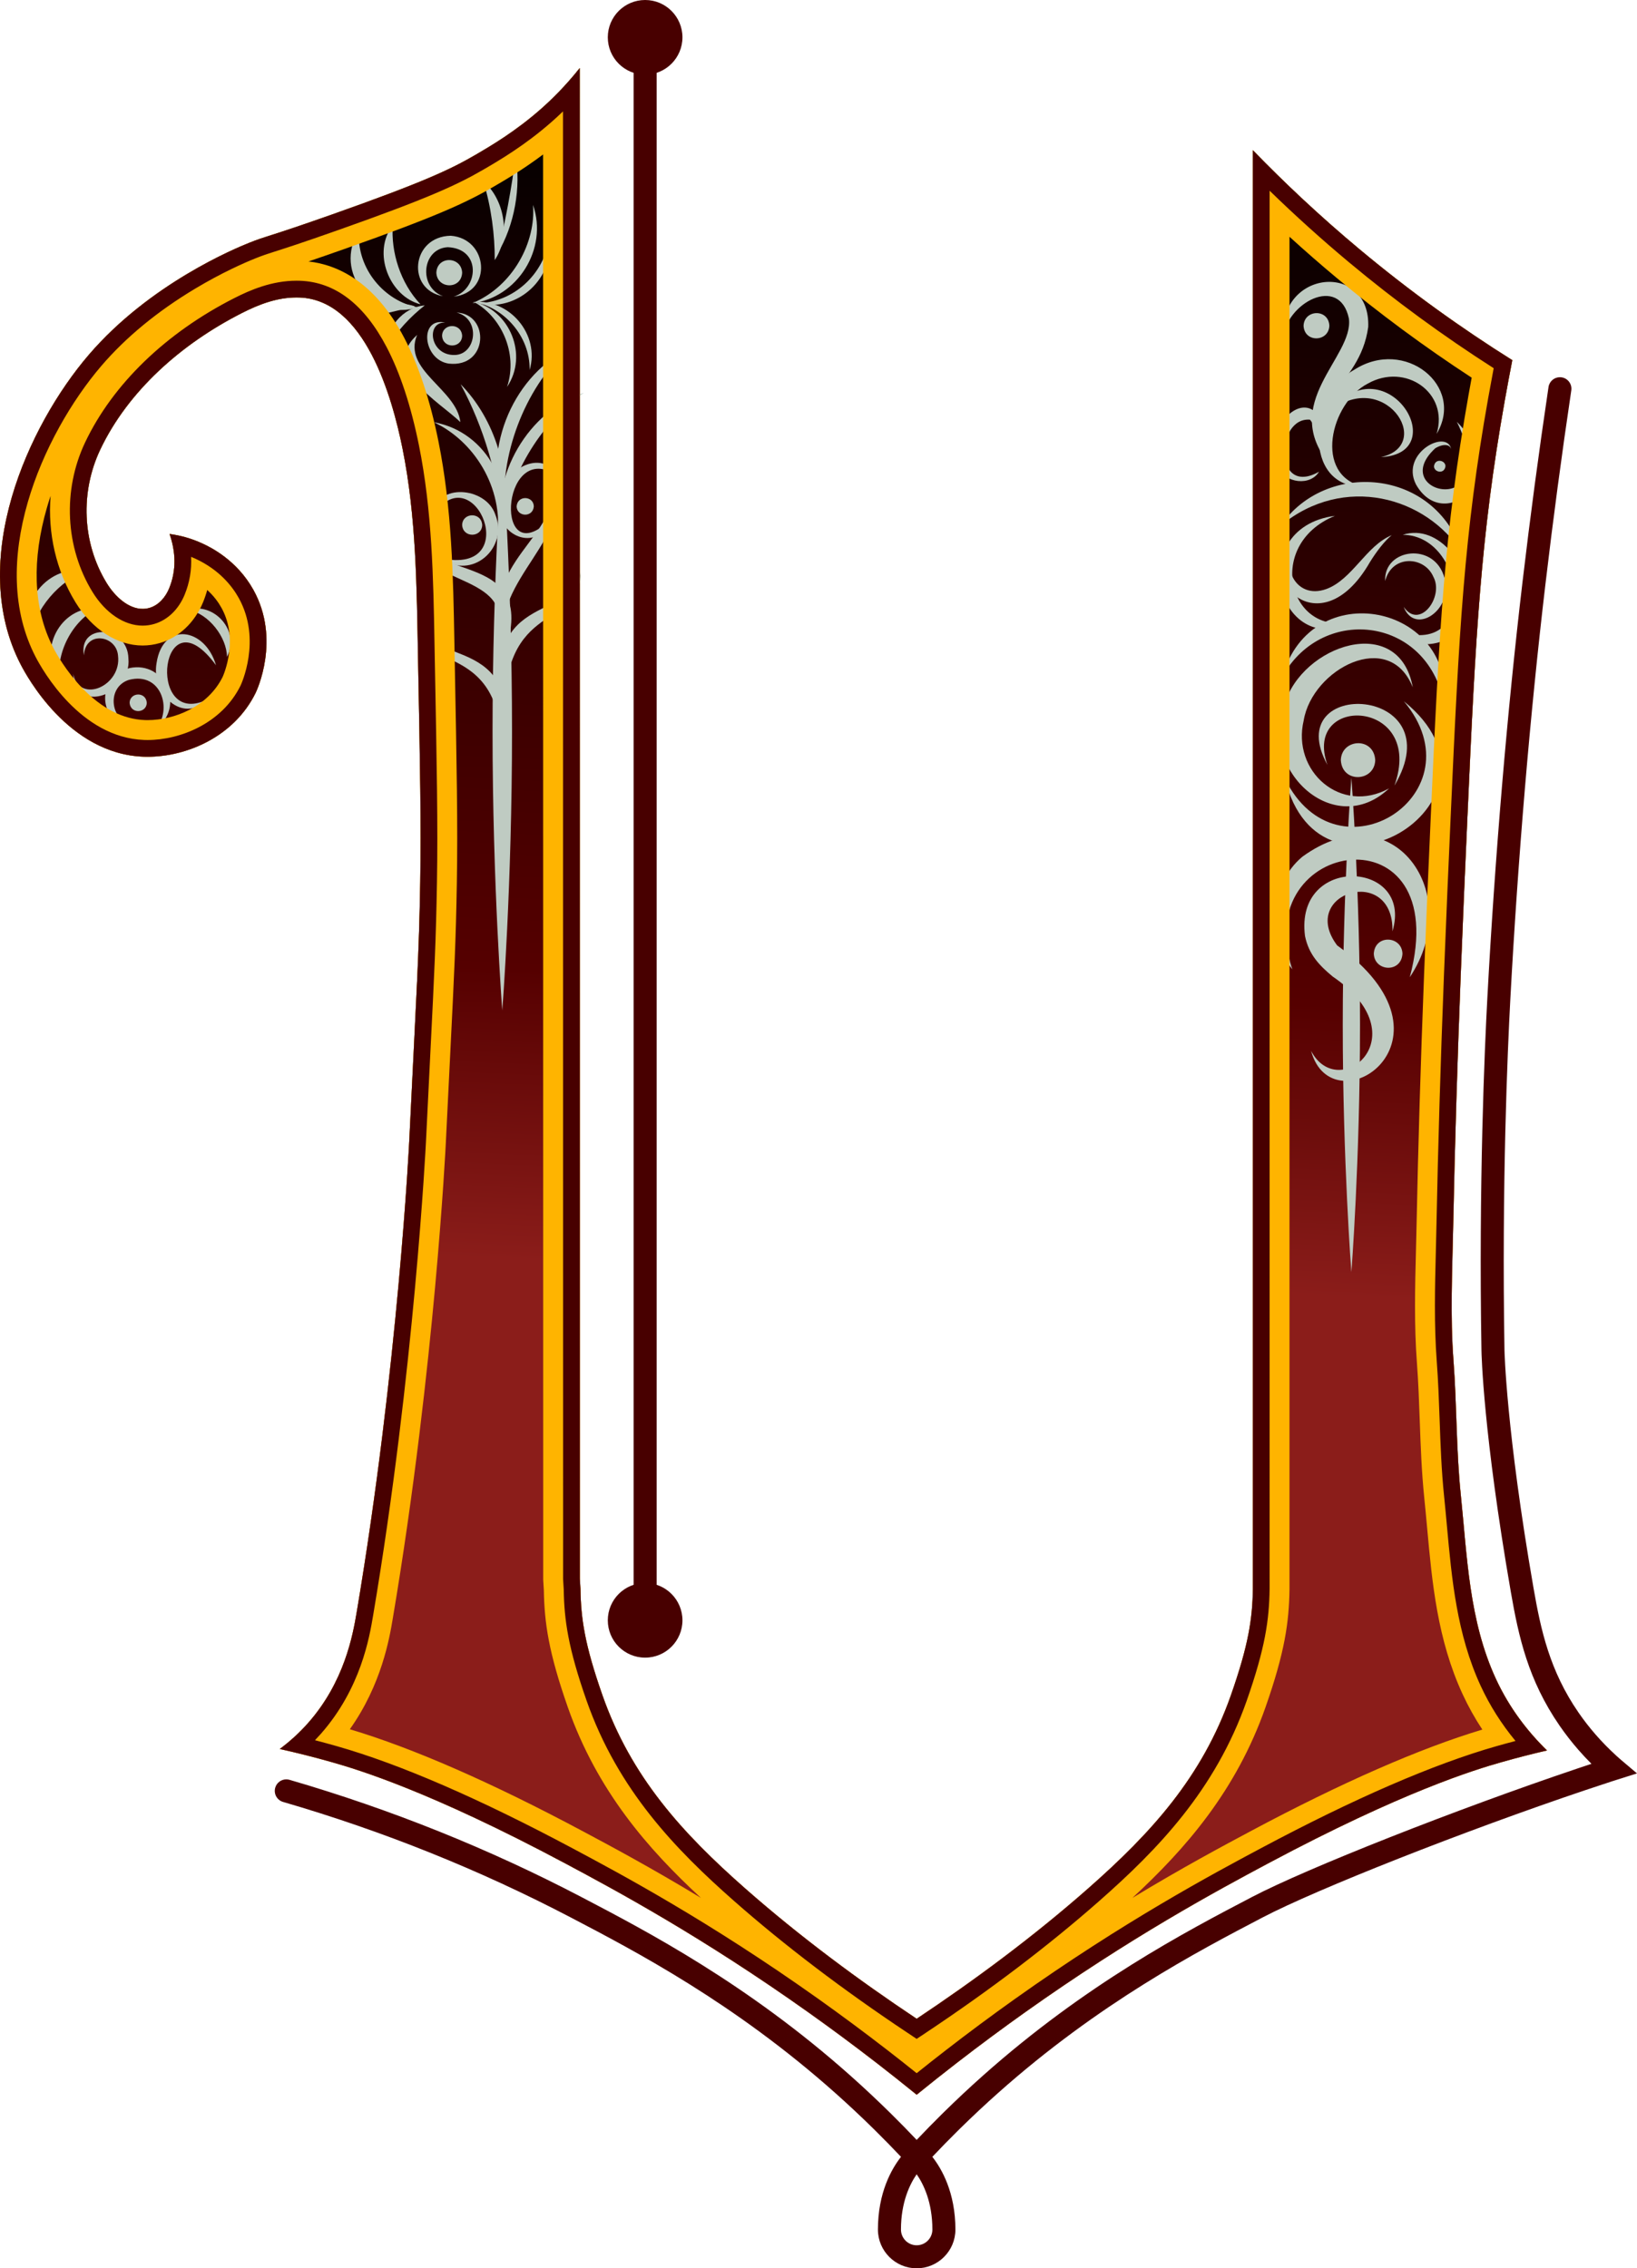 <?xml version="1.0" encoding="iso-8859-1"?>
<!-- Generator: Adobe Illustrator 24.0.1, SVG Export Plug-In . SVG Version: 6.00 Build 0)  -->
<svg version="1.1" xmlns="http://www.w3.org/2000/svg" xmlns:xlink="http://www.w3.org/1999/xlink" x="0px" y="0px"
	 viewBox="0 0 1563.774 2166.436" style="enable-background:new 0 0 1563.774 2166.436;" xml:space="preserve">
<g id="Layer_5">
	<linearGradient id="SVGID_1_" gradientUnits="userSpaceOnUse" x1="734.12" y1="1214.244" x2="784.12" y2="103.133">
		<stop  offset="0" style="stop-color:#8B1D1A"/>
		<stop  offset="0.25" style="stop-color:#550000"/>
		<stop  offset="0.5" style="stop-color:#3A0000"/>
		<stop  offset="0.75" style="stop-color:#1E0000"/>
		<stop  offset="1" style="stop-color:#000000"/>
	</linearGradient>
	<path style="fill:url(#SVGID_1_);" d="M875.66,2000.641c12.88-10.46,25.5-20.46,37.82-29.98c22.86-17.7,44.69-33.8,65.25-48.42
		c101.72-72.32,184.17-116.67,232.77-142.6c128.62-68.61,197.47-89.4,222.29-96.47c15.33-4.37,30.04-8.11,44.01-11.33
		c-18.39-17.97-35.92-40.46-48.81-68.35c-25.744-55.72-27.414-116.497-33.571-176.03c-4.414-42.68-3.718-85.165-6.948-127.965
		c-3.237-42.888-1.148-85.646-0.283-128.58c1.604-79.619,4.065-159.217,7.154-238.792c1.95-50.238,4.138-100.467,6.389-150.693
		c7.93-177.27,12.76-269.43,35.65-398.45c2.44-13.74,4.88-26.77,7.27-39c-47.58-29.83-96.63-64.76-145.68-105.7
		c-37.95-31.67-71.89-63.61-102.15-94.81v1364.33v9.7c-0.42,28.43-4.05,53.31-20.97,101.54c-27.43,78.18-76.21,131.62-136.31,184.54
		c-52.5,46.23-109.03,88.01-163.88,124.53c-54.85-36.52-111.38-78.3-163.88-124.53c-60.09-52.92-108.87-106.36-136.31-184.54
		c-16.92-48.23-20.55-73.11-20.97-101.54l-0.59-9.7l-0.12-1442.79c-13.89,17.47-27.02,30.23-37.03,39.06
		c-24.23,21.37-47.64,35.14-62.92,44.04c-22.96,13.36-48.79,25.72-136.31,56.62c-64.13,22.64-61.61,20.01-79.69,27.26
		c-12.98,5.21-94.73,38.92-153.08,106.95c-58.03,67.64-116.31,196.46-65.01,295.69c5.52,10.68,45.66,85.54,117.43,88.08
		c37.99,1.34,85.61-17.54,106.95-60.82c1.02-2.05,24.26-51.21-2.09-98.56c-15.85-28.48-40.92-40.62-48.24-44.04
		c-11.23-5.25-22.1-8-31.81-9.29c5.76,16.67,6.78,34.39-0.41,51.94c-3.45,8.42-9.95,16.05-18.68,18.62
		c-16.26,4.8-32.04-9.11-40.91-23.56c-23.8-38.74-25.31-87.484-6.17-127.72c26.52-55.749,77.12-100.73,135.12-130.23
		c17.51-8.91,35.45-15.57,55.09-14.9c62.73,2.14,88.67,95.66,98.45,144.12c13.28,65.76,13.57,133.26,14.84,200.07
		c2.01,105.94,3.02,158.9,2.1,213.9c-1.21,71.61-3.27,98.92-10.49,247.46c0,0-10.45,214.93-50.33,450.87
		c-3.57,21.14-11.69,65.78-46.14,104.86c-8.89,10.07-18.22,18.3-27.21,25c15.82,3.52,32.64,7.71,50.28,12.74
		c24.82,7.07,93.68,27.86,222.29,96.47c48.61,25.93,131.06,70.28,232.78,142.6c20.56,14.62,42.39,30.73,65.25,48.41
		C850.17,1980.192,862.79,1990.182,875.66,2000.641z"/>
</g>
<g id="Layer_7">
	<g>
		<path style="fill:#BFCBC2;" d="M1290.93,742.773c0,0,8.236,105.711,8.236,236.111c0,130.401-8.236,236.111-8.236,236.111
			s-8.236-105.71-8.236-236.111C1282.693,848.483,1290.93,742.773,1290.93,742.773z"/>
	</g>
	<g>
		<path style="fill:#BFCBC2;" d="M479.819,431.661c0,0,9.302,119.391,9.302,266.667c0,147.276-9.302,266.667-9.302,266.667
			s-9.302-119.391-9.302-266.667C470.516,551.052,479.819,431.661,479.819,431.661z"/>
	</g>
	<g>
		<path style="fill:#BFCBC2;" d="M1330.175,889.478c1.268-64.674-90.481-36.958-52.871,13.444
			c125.949,90.462-4.652,175.583-24.886,100.724c26.139,50.343,104.708-13.669,20.646-70.966
			c-12.455-10.413-22.735-20.672-26.438-38.658C1236.469,815.588,1350.592,821.548,1330.175,889.478z"/>
	</g>
	<g>
		<path style="fill:#BFCBC2;" d="M1346.725,933.333c43.483-162.956-154.627-133.669-112.221-7.545
			c-23.939-29.704-22.399-80.857,9.638-107.569C1331.188,755.076,1399.958,853.742,1346.725,933.333z"/>
	</g>
	<g>
		<path style="fill:#BFCBC2;" d="M1341.129,669.823c114.589,92.31-79.743,213.273-113.622,73.965
			C1277.809,846.112,1414.592,757.724,1341.129,669.823z"/>
	</g>
	<g>
		<path style="fill:#BFCBC2;" d="M1349.577,656.481c-22.477-56.481-96.042-17.436-104.206,31.642
			c-11.475,48.478,35.567,90.212,81.542,64.883c-51.862,49.139-123.818-16.884-99.931-79.94
			C1243.287,615.994,1336.593,584.558,1349.577,656.481z"/>
	</g>
	<g>
		<path style="fill:#BFCBC2;" d="M1380.022,675.359c-13.576-86.166-115.982-99.013-154.809-29.477
			C1252.405,549.362,1390.432,576.491,1380.022,675.359z"/>
	</g>
	<g>
		<path style="fill:#BFCBC2;" d="M1332.057,750.344c29.522-83.021-88.324-87.943-63.996-19.793
			C1221.518,645.869,1389.148,654.427,1332.057,750.344z"/>
	</g>
	<g>
		<path style="fill:#BFCBC2;" d="M1275.226,492.673c-69.197,28.183-42.765,121.446,22.507,99.343
			C1220.693,636.074,1186.291,504.258,1275.226,492.673z"/>
	</g>
	<g>
		<path style="fill:#BFCBC2;" d="M1339.987,510.796c35.056-11.299,65.283,31.633,64.086,64.524
			c-3.051,47.682-61.745,50.618-85.77,20.277C1414.878,645.277,1404.17,511.09,1339.987,510.796z"/>
	</g>
	<g>
		<path style="fill:#BFCBC2;" d="M1329.453,511.163c-6.725,5.329-14.607,15.666-20.851,25.788
			c-48.347,84.04-113.234,11.525-68.119-18.017c-19.158,17.241-4.37,54.893,26.61,43.615
			C1291.859,553.385,1305.18,521.044,1329.453,511.163z"/>
	</g>
	<g>
		<path style="fill:#BFCBC2;" d="M1340.875,579.573c15.17,22.385,38.783-9.524,28.365-28.696
			c-8.571-19.857-39.594-21.42-46.037,4.039c-1.592-31.214,47.503-37.835,56.719-2.709
			C1388.791,581.885,1351.643,607.646,1340.875,579.573z"/>
	</g>
	<g>
		<path style="fill:#BFCBC2;" d="M1397.267,528.813c-34.798-54.944-113.804-76.242-173.559-27.043
			C1265.76,440.146,1370.308,445.779,1397.267,528.813z"/>
	</g>
	<g>
		<path style="fill:#BFCBC2;" d="M1372.33,414.403c12.022-39.272-29.775-68.282-65.687-48.051
			c-35.741,18.435-52.431,88.014-3.932,98.558c-59.936,0.99-51.596-88.091-9.198-111.662
			C1342.041,321.911,1399.854,368.854,1372.33,414.403z"/>
	</g>
	<g>
		<path style="fill:#BFCBC2;" d="M1225.578,323.445c-4.75-66.71,83.77-73.553,81.444-11.163
			c-8.194,59.514-65.31,65.6-36.189,131.997c-49.863-58.919,22.555-103.122,17.735-140.013
			C1279.549,261.49,1228.2,289.896,1225.578,323.445z"/>
	</g>
	<g>
		<path style="fill:#BFCBC2;" d="M1260.034,450.526c-8.076,13.604-31.973,11.703-40.147-4.95
			c-21.847-36.618,49.338-107.274,50.813,2.615c-3.481-3.802-10.656-37.239-19.325-47.357
			C1218.366,397.986,1216.532,475.25,1260.034,450.526z"/>
	</g>
	<g>
		<path style="fill:#BFCBC2;" d="M1319.221,436.578c52.583-11.747,1.355-87.68-50.943-41.839
			C1323.152,325.257,1389.743,433.13,1319.221,436.578z"/>
	</g>
	<g>
		<path style="fill:#BFCBC2;" d="M1391.702,402.887c53.707,54.246-12.927,107.157-39.244,59.441
			c-14.95-30.328,31.183-53.618,33.985-32.478c-0.772-5.975-8.183-6.114-15.412-1.695
			C1323.187,472.411,1437.752,496.803,1391.702,402.887z"/>
	</g>
	<g>
		<path style="fill:#BFCBC2;" d="M416.122,592.718c-26.005,46.845,91.4,5.672,62.375,126.435
			C482.672,603.249,380.486,645.536,416.122,592.718z"/>
	</g>
	<g>
		<path style="fill:#BFCBC2;" d="M554.88,546.509c0.237,56.114-76.78,24.133-72.831,141.765
			C454.394,561.151,547.935,595.632,554.88,546.509z"/>
	</g>
	<g>
		<path style="fill:#BFCBC2;" d="M407.321,501.167c-16.934,60.703,111.69,16.161,74.365,123.259
			c-1.91,7.92-3.745,18.347-1.783,27.613c-9.59-17.81-2.071-39.864-3.379-61.376C477.497,544.863,378.12,556.127,407.321,501.167z"
			/>
	</g>
	<g>
		<path style="fill:#BFCBC2;" d="M526.631,459.484c24.949,52.668-57.02,93.356-45.14,155.59
			C454.739,535.517,538.85,512.435,526.631,459.484z"/>
	</g>
	<g>
		<path style="fill:#BFCBC2;" d="M414.909,490.5c1.122-28.808,49.21-26.225,58.307,1.121c12.724,31.863-22.6,63.049-51.92,41.654
			C500.673,549.864,453.522,435.525,414.909,490.5z"/>
	</g>
	<g>
		<path style="fill:#BFCBC2;" d="M534.927,456.034c-55.074-41.605-64.267,88.189-13.289,43.81
			c-6.291,25.468-48.096,14.714-44.42-19.724C478.104,449.509,517.166,425.728,534.927,456.034z"/>
	</g>
	<g>
		<path style="fill:#BFCBC2;" d="M414.393,403.276c51.72,9.078,80.559,66.021,60.598,111.66
			C481.626,464.702,451.685,420.525,414.393,403.276z"/>
	</g>
	<g>
		<path style="fill:#BFCBC2;" d="M440,366.969c32.514,32.911,49.614,85.768,39.886,133.105
			C475.979,455.626,462.185,407.795,440,366.969z"/>
	</g>
	<g>
		<path style="fill:#BFCBC2;" d="M541.299,334.196c-40.261,37.916-64.569,100.918-58.969,157.389
			C459.276,433.117,488.279,361.331,541.299,334.196z"/>
	</g>
	<g>
		<path style="fill:#BFCBC2;" d="M557.732,375.172c-42.013,28.843-73.844,82.172-78.196,134.497
			C468.345,454.135,505.094,392.288,557.732,375.172z"/>
	</g>
	<g>
		<path style="fill:#BFCBC2;" d="M436.127,298.516c31.956,1.273,30.5,52.94-7.421,48.765c-24.896-3.609-28.77-44.817-3.189-39.178
			c-18.878-1.157-15.258,31.651,8.973,30.937C455.248,338.433,459.381,304.329,436.127,298.516z"/>
	</g>
	<g>
		<path style="fill:#BFCBC2;" d="M433.411,283.313c23.527-7.007,26.997-45.769-5.704-47.228
			c-24.757,1.391-28.282,38.158-4.487,46.826c-35.167-6.105-30.514-57.067,7.383-57.749
			C466.465,227.867,470.831,279.19,433.411,283.313z"/>
	</g>
	<g>
		<path style="fill:#BFCBC2;" d="M484.372,369.542c10.867-32.607-6.094-67.891-32.335-81.518
			C487.081,296.023,504.869,339.184,484.372,369.542z"/>
	</g>
	<g>
		<path style="fill:#BFCBC2;" d="M505.945,353.375c0.535-33.028-25.641-60.417-53.474-64.952
			C486.636,285.317,515.95,319.348,505.945,353.375z"/>
	</g>
	<g>
		<path style="fill:#BFCBC2;" d="M524.562,226.184c6.495,38.301-29.753,72.796-67.932,63.476
			C494.254,288.359,521.84,257.402,524.562,226.184z"/>
	</g>
	<g>
		<path style="fill:#BFCBC2;" d="M509.186,195.698c14.567,42.087-14.838,88.539-58.01,93.912
			C490.575,273.12,511.991,230.83,509.186,195.698z"/>
	</g>
	<g>
		<path style="fill:#BFCBC2;" d="M368.875,333.009c-0.372-18.626,15.361-39.555,36.904-41.317
			C392.271,302.21,378.731,316.594,368.875,333.009z"/>
	</g>
	<g>
		<path style="fill:#BFCBC2;" d="M375.227,215.055c-1.887,25.517,7.147,55.259,26.494,75.596
			C372.4,283.353,354.9,241.519,375.227,215.055z"/>
	</g>
	<g>
		<path style="fill:#BFCBC2;" d="M342.88,220.733c-2.356,36.621,25.114,67.123,56.054,72.727
			C356.908,307.821,317.632,259.429,342.88,220.733z"/>
	</g>
	<g>
		<path style="fill:#BFCBC2;" d="M345.646,304.297c11.645-11.259,32.648-17.875,50.668-11.771
			C381.086,296.444,363.355,300.637,345.646,304.297z"/>
	</g>
	<g>
		<path style="fill:#BFCBC2;" d="M461.699,173.018c19.697,16.995,26.824,51.384,10.906,75.404
			C472.735,224.635,469.356,197.944,461.699,173.018z"/>
	</g>
	<g>
		<path style="fill:#BFCBC2;" d="M492.548,148.187c5.14,30.406-0.631,66.461-17.667,94.682
			C481.767,217.264,489.54,176.142,492.548,148.187z"/>
	</g>
	<g>
		<path style="fill:#BFCBC2;" d="M80.207,625.874c-5.885-30.789,41.795-29.339,42.471,3.117
			c3.224,33.686-50.165,54.443-52.877,14.688c6.491,29.114,46.424,11.369,42.96-17.315
			C111.364,606.543,81.408,602.009,80.207,625.874z"/>
	</g>
	<g>
		<path style="fill:#BFCBC2;" d="M206.355,635.392c-52.756-72.004-67.318,59.405-9.706,33.362
			c-21.46,22.431-52.501-5.561-47.072-35.565C155.62,593.325,195.86,599.199,206.355,635.392z"/>
	</g>
	<g>
		<path style="fill:#BFCBC2;" d="M148.871,695.926c15.917-17.471,5.67-54.701-25.728-46.595
			c-22.209,7.108-18.048,41.158,5.866,43.789c-33.476,2.549-40.435-45.018-5.259-55.055
			C158.268,630.831,177.232,675.666,148.871,695.926z"/>
	</g>
	<g>
		<path style="fill:#BFCBC2;" d="M93.415,580.924c-24.491,11.578-40.728,43.637-36.077,69.491
			C35.217,622.822,56.801,578.649,93.415,580.924z"/>
	</g>
	<g>
		<path style="fill:#BFCBC2;" d="M82.74,545.473c-25.411,7.932-50.3,36.998-53.797,64.039
			C15.924,575.994,46.527,538.195,82.74,545.473z"/>
	</g>
	<g>
		<path style="fill:#BFCBC2;" d="M216.824,627.394c-0.234-18.824-17.202-40.982-36.88-45.106
			C204.454,575.092,229.76,602.467,216.824,627.394z"/>
	</g>
	<g>
		<path style="fill:#BFCBC2;" d="M398.496,319.833c-14.402,33.557,37.702,51.753,41.268,83.31
			C419.733,383.691,362.848,352.119,398.496,319.833z"/>
	</g>
	<path style="fill:#BFCBC2;" d="M123.803,671.231c0.267-10.138,15.583-10.97,16.431,0.001
		C139.967,681.369,124.651,682.201,123.803,671.231z"/>
	<path style="fill:#BFCBC2;" d="M416.83,260.445c0.772-16.427,23.995-15.689,24.647,0.001
		C440.705,276.872,417.482,276.134,416.83,260.445z"/>
	<path style="fill:#BFCBC2;" d="M422.307,320.694c0.305-12.089,18.414-12.633,19.17,0.001
		C441.172,332.783,423.063,333.327,422.307,320.694z"/>
	<path style="fill:#BFCBC2;" d="M509.942,483.639c-0.267-10.138-15.583-10.97-16.431,0.001
		C493.777,493.777,509.094,494.609,509.942,483.639z"/>
	<path style="fill:#BFCBC2;" d="M441.478,501.44c0.305-12.089,18.414-12.633,19.17,0.001
		C460.342,513.529,442.233,514.072,441.478,501.44z"/>
	<path style="fill:#BFCBC2;" d="M1313.713,726.003c-1.289-22.525-32.268-20.599-32.863,0.001
		C1282.139,748.528,1313.118,746.602,1313.713,726.003z"/>
	<path style="fill:#BFCBC2;" d="M1269.896,311.109c-0.772-16.427-23.995-15.689-24.647,0.001
		C1246.021,327.536,1269.244,326.798,1269.896,311.109z"/>
	<path style="fill:#BFCBC2;" d="M1380.808,445.299c0.065-5.728-9.884-8.021-10.954,0.001
		C1369.789,451.027,1379.738,453.319,1380.808,445.299z"/>
	<path style="fill:#BFCBC2;" d="M1312.344,910.856c1.039-18.604,26.783-17.209,27.386,0.001
		C1338.691,929.461,1312.946,928.065,1312.344,910.856z"/>
</g>
<g id="Layer_4">
	<g>
		<g>
			<path style="fill:#FFB400;" d="M518.797,147.527l0.113,1360.278v1.062l0.065,1.06l0.542,8.909
				c0.518,30.903,4.512,59.302,22.928,111.798c27.961,79.664,76.419,135.201,127.117,182.028
				c-48.233-29.208-87.163-49.975-113.268-63.9c-87.22-46.53-161.894-79.201-222.106-97.187
				c30.38-42.733,37.877-87.131,40.923-105.169c20.785-122.97,33.477-240.022,40.465-316.564
				c7.578-83.011,10.206-136.215,10.314-138.44c1.637-33.671,2.98-60.545,4.165-84.255c3.941-78.861,5.416-108.369,6.361-164.319
				c0.928-55.48-0.079-108.561-2.085-214.313l-0.016-0.837c-0.09-4.719-0.174-9.441-0.259-14.166
				c-1.13-62.902-2.298-127.945-15.266-192.162c-7.917-39.23-18.908-72.45-32.668-98.737c-28.233-53.938-64.074-69.847-91.479-72.9
				c8.825-2.987,20.034-6.854,34.541-11.975c86.473-30.53,115.753-43.948,142.273-59.38
				C482.797,171.749,499.765,161.866,518.797,147.527 M1231.819,226.127c14.663,13.369,29.592,26.398,44.723,39.025
				c40.985,34.209,84.395,66.286,129.302,95.56c-0.994,5.379-1.971,10.773-2.927,16.156
				c-23.206,130.805-28.105,223.09-36.153,402.997c-2,44.629-4.323,97.458-6.397,150.902c-3.286,84.669-5.633,162.992-7.173,239.444
				c-0.16,7.946-0.367,16.065-0.567,23.916c-0.896,35.095-1.822,71.385,0.942,108.003c1.35,17.89,2.011,36.36,2.649,54.222
				c0.869,24.28,1.767,49.386,4.385,74.71c0.95,9.188,1.815,18.672,2.652,27.844c4.792,52.535,9.747,106.858,33.963,159.27
				c5.384,11.648,11.668,22.906,18.819,33.727c-60.015,18.052-134.309,50.609-221.014,96.86
				c-26.113,13.932-65.048,34.705-113.28,63.915c50.706-46.826,99.177-102.37,127.133-182.049
				c18.577-52.954,22.478-81.389,22.939-112.61l0.004-0.258v-0.258v-9.7V226.127 M48.335,473.618
				c-2.872,35.378,5.172,71.33,23.826,101.694c15.842,25.808,39.797,41.216,64.078,41.216c5.603,0,11.178-0.807,16.545-2.391
				c18.236-5.368,33.247-19.556,41.183-38.927c1.576-3.846,2.907-7.759,3.995-11.728c6.465,5.854,10.737,11.915,13.494,16.868
				c6.953,12.494,9.456,26.909,7.44,42.844c-1.657,13.1-5.837,22.503-6.224,23.351c-14.122,28.482-46.169,41.232-71.699,41.232
				c-0.862,0-1.722-0.015-2.556-0.044c-20.816-0.737-40.881-10.945-59.637-30.34c-15.682-16.217-25.349-33.822-27.94-38.835
				c-9.725-18.811-15.025-40.199-15.753-63.568c-0.684-21.944,2.607-45.592,9.779-70.288
				C45.935,481.026,47.093,477.327,48.335,473.618 M553.79,65.012c-13.89,17.47-27.02,30.23-37.03,39.06
				c-24.23,21.37-47.64,35.14-62.92,44.04c-22.96,13.36-48.79,25.72-136.31,56.62c-64.13,22.64-61.61,20.01-79.69,27.26
				c-12.98,5.21-94.73,38.92-153.08,106.95c-58.03,67.64-116.31,196.46-65.01,295.69c5.52,10.68,45.66,85.54,117.43,88.08
				c1.254,0.044,2.52,0.066,3.794,0.066c37.313,0,82.521-19.035,103.156-60.886c1.02-2.05,24.26-51.21-2.09-98.56
				c-15.85-28.48-40.92-40.62-48.24-44.04c-11.23-5.25-22.1-8-31.81-9.29c5.76,16.67,6.78,34.39-0.41,51.94
				c-3.45,8.42-9.95,16.05-18.68,18.62c-2.234,0.659-4.462,0.966-6.661,0.966c-13.808,0-26.598-12.061-34.249-24.526
				c-23.8-38.74-25.31-87.485-6.17-127.72c26.52-55.75,77.12-100.73,135.12-130.23c16.696-8.496,33.786-14.946,52.364-14.946
				c0.906,0,1.813,0.015,2.726,0.046c62.73,2.14,88.67,95.66,98.45,144.12c13.28,65.76,13.57,133.26,14.84,200.07
				c2.01,105.94,3.02,158.9,2.1,213.9c-1.21,71.61-3.27,98.92-10.49,247.46c0,0-10.45,214.93-50.33,450.87
				c-3.57,21.14-11.69,65.78-46.14,104.86c-8.89,10.07-18.22,18.3-27.21,25c15.82,3.52,32.64,7.71,50.28,12.74
				c24.82,7.07,93.68,27.86,222.29,96.47c48.61,25.93,131.06,70.28,232.78,142.6c20.56,14.62,42.39,30.73,65.25,48.41
				c12.32,9.54,24.94,19.53,37.81,29.99c12.88-10.46,25.5-20.46,37.82-29.98c22.86-17.7,44.69-33.8,65.25-48.42
				c101.72-72.32,184.17-116.67,232.77-142.6c128.62-68.61,197.47-89.4,222.29-96.47c15.33-4.37,30.04-8.11,44.01-11.33
				c-18.39-17.97-35.92-40.46-48.81-68.35c-25.744-55.72-27.414-116.497-33.571-176.03c-4.414-42.68-3.718-85.165-6.948-127.965
				c-3.237-42.888-1.148-85.647-0.282-128.58c1.604-79.619,4.065-159.217,7.154-238.792c1.95-50.239,4.138-100.468,6.389-150.693
				c7.93-177.27,12.76-269.43,35.65-398.45c2.44-13.74,4.88-26.77,7.27-39c-47.58-29.83-96.63-64.76-145.68-105.7
				c-37.95-31.67-71.89-63.61-102.15-94.81v1364.33v9.7c-0.42,28.43-4.05,53.31-20.969,101.54
				c-27.43,78.18-76.21,131.62-136.31,184.54c-52.5,46.23-109.03,88.01-163.88,124.53c-54.85-36.52-111.38-78.3-163.88-124.53
				c-60.09-52.92-108.87-106.36-136.31-184.54c-16.92-48.23-20.55-73.11-20.97-101.54l-0.59-9.7L553.79,65.012L553.79,65.012z"/>
		</g>
	</g>
</g>
<g id="Layer_6">
	<g>
		<g>
			<path style="fill:#480000;" d="M616.263,64.8c-16.073,0-29.15-13.077-29.15-29.15S600.19,6.5,616.263,6.5
				s29.149,13.077,29.149,29.15S632.337,64.8,616.263,64.8z"/>
			<path style="fill:#480000;" d="M616.263,13c12.489,0,22.65,10.161,22.65,22.65c0,12.489-10.161,22.65-22.65,22.65
				c-12.489,0-22.65-10.161-22.65-22.65C593.613,23.161,603.774,13,616.263,13 M616.263,0c-19.689,0-35.65,15.961-35.65,35.65
				c0,19.689,15.961,35.65,35.65,35.65c19.689,0,35.65-15.961,35.65-35.65C651.913,15.961,635.952,0,616.263,0L616.263,0z"/>
		</g>
	</g>
	<g>
		<g>
			<path style="fill:#480000;" d="M616.263,1576.698c-16.073,0-29.15-13.077-29.15-29.15s13.077-29.149,29.15-29.149
				s29.149,13.076,29.149,29.149S632.337,1576.698,616.263,1576.698z"/>
			<path style="fill:#480000;" d="M616.263,1524.898c12.489,0,22.65,10.161,22.65,22.65c0,12.489-10.161,22.65-22.65,22.65
				c-12.489,0-22.65-10.161-22.65-22.65C593.613,1535.058,603.774,1524.898,616.263,1524.898 M616.263,1511.898
				c-19.689,0-35.65,15.961-35.65,35.65c0,19.689,15.961,35.65,35.65,35.65c19.689,0,35.65-15.961,35.65-35.65
				C651.913,1527.859,635.952,1511.898,616.263,1511.898L616.263,1511.898z"/>
		</g>
	</g>
	<g>
		<g>
			<rect x="611.763" y="70.688" style="fill:#480000;" width="9" height="1470.359"/>
			<polygon style="fill:#480000;" points="627.263,64.188 605.263,64.188 605.263,1547.547 627.263,1547.547 627.263,64.188 			"/>
		</g>
	</g>
	<g>
		<g>
			<path style="fill:#480000;" d="M875.67,2159.936c-16.821,0-30.506-13.685-30.506-30.506c0-34.066,12.935-55.626,20.646-65.445
				l3.46-4.408l-3.849-4.071c-8.081-8.549-16.399-17.052-24.723-25.273l-2.055-2.025c-11.854-11.649-24.077-23.085-36.335-33.994
				c-97.313-86.662-191.655-135.997-254.083-168.644c-87.306-45.653-180.164-82.934-275.992-110.807
				c-2.382-0.693-3.757-3.195-3.064-5.578c0.556-1.91,2.332-3.245,4.319-3.245c0.423,0,0.848,0.062,1.264,0.183
				c96.397,28.039,189.812,65.544,277.644,111.471c62.822,32.854,157.757,82.499,255.897,169.898
				c12.377,11.016,24.711,22.556,36.662,34.3l2.062,2.033c8.053,7.952,16.106,16.172,23.933,24.429l4.719,4.979l4.718-4.981
				c7.839-8.278,15.885-16.495,23.912-24.421c0.455-0.455,0.926-0.918,1.399-1.382l0.657-0.645
				c11.95-11.745,24.288-23.289,36.674-34.313c98.162-87.418,193.09-137.053,255.907-169.897
				c52.443-27.423,194.617-83.524,310.461-122.507c4.397-1.479,8.713-2.922,12.918-4.315l10.016-3.317l-7.468-7.453
				c-4.247-4.238-8.37-8.651-12.256-13.115c-6.236-7.143-12.095-14.677-17.42-22.399c-29.342-42.52-38.251-83.302-45.471-124.813
				c-26.442-152.257-27.973-226.872-28.024-229.974c-2.69-159.041,3.017-287.851,5.595-335.85
				c7.289-135.334,18.902-272.731,33.585-397.335c7.301-61.908,15.647-124.459,24.809-185.917c0.326-2.188,2.231-3.839,4.431-3.839
				c0.226,0,0.454,0.017,0.681,0.051c2.457,0.366,4.156,2.661,3.791,5.115c-9.151,61.392-17.486,123.852-24.771,185.643
				c-14.661,124.407-26.258,261.606-33.536,396.765c-2.574,47.892-8.271,176.425-5.585,335.213
				c0.015,0.771,1.711,77.824,27.895,228.586c7.04,40.485,15.704,80.222,44.011,121.243c5.128,7.438,10.779,14.704,16.796,21.596
				c6.211,7.137,12.949,14.026,20.02,20.472c0.866,0.789,1.729,1.564,2.591,2.328c0.77,0.683,1.534,1.351,2.296,2.01l6.293,5.326
				l-12.724,4.03c-8.032,2.612-16.629,5.46-25.599,8.479c-115.479,38.858-257.057,94.706-309.161,121.953
				c-62.423,32.638-156.756,81.961-254.093,168.643c-12.272,10.923-24.499,22.362-36.339,33.999l-0.773,0.758
				c-0.424,0.416-0.846,0.831-1.265,1.25c-8.315,8.211-16.643,16.729-24.721,25.282l-3.846,4.074l3.461,4.405
				c7.71,9.811,20.645,31.359,20.645,65.449C906.175,2146.251,892.491,2159.936,875.67,2159.936z M870.338,2072.934
				c-7.378,10.605-16.173,29.016-16.173,56.496c0,11.858,9.647,21.506,21.506,21.506c11.858,0,21.505-9.647,21.505-21.506
				c0-27.495-8.792-45.899-16.167-56.497l-5.336-7.667L870.338,2072.934z"/>
			<path style="fill:#480000;" d="M1490.11,360.259c-5.36,0-10.047,3.924-10.86,9.38c-9.172,61.529-17.527,124.146-24.835,186.114
				c-14.698,124.734-26.324,262.273-33.62,397.748c-2.582,48.061-8.298,177.04-5.604,336.308
				c0.053,3.127,1.609,78.328,28.12,230.978c7.348,42.251,16.435,83.787,46.522,127.389c5.464,7.924,11.479,15.658,17.868,22.978
				c4.001,4.597,8.204,9.094,12.567,13.448c-4.215,1.396-8.54,2.842-12.947,4.325c-116.104,39.069-258.707,95.354-311.399,122.907
				c-63.101,32.993-158.458,82.853-257.217,170.802c-12.46,11.091-24.874,22.705-36.906,34.53l-0.653,0.642
				c-0.49,0.48-0.979,0.96-1.417,1.398c-8.106,8.005-16.169,16.24-24.064,24.576c-7.881-8.314-15.95-16.551-24.086-24.586
				l-2.069-2.04c-12.028-11.82-24.442-23.435-36.895-34.519c-98.742-87.935-194.104-137.804-257.208-170.804
				c-88.212-46.126-182.029-83.793-278.845-111.954c-1.026-0.297-2.058-0.439-3.075-0.439c-4.768,0-9.161,3.121-10.56,7.929
				c-1.697,5.833,1.657,11.938,7.49,13.635c95.418,27.754,187.872,64.873,274.795,110.325
				c62.145,32.498,156.059,81.609,252.774,167.739c12.186,10.846,24.333,22.211,36.094,33.769l2.05,2.021
				c8.301,8.198,16.537,16.617,24.567,25.112c-8.875,11.303-22.033,34.035-22.033,69.46c0,20.405,16.601,37.006,37.006,37.006
				c20.405,0,37.005-16.601,37.005-37.006c0-35.445-13.154-58.167-22.034-69.466c8.046-8.521,16.283-16.944,24.593-25.151
				c0.436-0.437,0.877-0.868,1.318-1.302l0.677-0.664c11.766-11.563,23.912-22.928,36.105-33.78
				c96.732-86.144,190.64-135.246,252.782-167.737c51.86-27.119,193.009-82.783,308.223-121.553
				c8.921-3.003,17.499-5.845,25.488-8.443l23.945-7.585l-15.224-12.882c-0.742-0.643-1.487-1.294-2.239-1.961
				c-0.839-0.743-1.68-1.499-2.522-2.267c-6.886-6.276-13.443-12.981-19.502-19.942c-5.853-6.704-11.351-13.772-16.343-21.013
				c-27.559-39.938-36.045-78.921-42.956-118.664c-26.17-150.684-27.786-226.838-27.8-227.584
				c-2.682-158.565,3.006-286.927,5.576-334.753c7.271-135.017,18.855-272.074,33.501-396.354
				c7.28-61.745,15.606-124.139,24.745-185.446c0.896-6.009-3.249-11.606-9.258-12.502
				C1491.2,360.299,1490.652,360.259,1490.11,360.259L1490.11,360.259z M875.67,2144.436c-8.274,0-15.006-6.731-15.006-15.006
				c0-26.229,8.53-43.472,15.009-52.784c6.478,9.308,15.002,26.543,15.002,52.784
				C890.675,2137.705,883.944,2144.436,875.67,2144.436L875.67,2144.436z"/>
		</g>
	</g>
	<g>
		<g>
			<path style="fill:#480000;" d="M537.793,106.418l0.117,1401.384v0.485l0.029,0.485l0.568,9.337
				c0.458,29.12,4.219,55.929,21.865,106.231c30.012,85.508,85.423,142.451,140.833,191.249
				c48.171,42.418,103.882,84.756,165.587,125.84l8.867,5.904l8.867-5.904c61.706-41.085,117.417-83.423,165.586-125.84
				c55.415-48.795,110.831-105.736,140.834-191.252c17.721-50.513,21.438-77.337,21.871-106.6l0.002-0.118v-0.118v-9.7V182.136
				c24.456,23.791,49.879,46.716,75.898,68.429c43.648,36.431,90.079,70.407,138.155,101.102
				c-1.799,9.447-3.556,18.999-5.246,28.519c-22.999,129.63-27.87,221.46-35.88,400.529c-1.998,44.6-4.32,97.392-6.393,150.788
				c-3.282,84.567-5.625,162.774-7.162,239.09c-0.161,7.997-0.369,16.142-0.57,24.018c-0.883,34.624-1.796,70.427,0.895,106.088
				c1.379,18.266,2.046,36.928,2.692,54.976c0.857,23.964,1.743,48.745,4.296,73.431c0.962,9.303,1.832,18.844,2.674,28.072
				c4.646,50.929,9.449,103.593,32.288,153.025c8.624,18.66,19.762,36.26,33.252,52.571c-6.152,1.613-12.265,3.285-18.312,5.009
				c-60.1,17.119-135.948,50.004-225.438,97.741c-45.407,24.226-129.927,69.321-234.51,143.677
				c-22.249,15.821-44.378,32.243-65.761,48.799c-9.198,7.108-18.591,14.505-28.035,22.078c-9.213-7.389-18.6-14.787-28.024-22.084
				c-21.588-16.696-43.715-33.113-65.768-48.794c-104.633-74.391-189.127-119.463-234.52-143.677
				c-89.475-47.732-165.323-80.617-225.433-97.74c-6.942-1.979-13.967-3.888-21.039-5.718c1.908-1.982,3.77-4.001,5.583-6.055
				c38.184-43.316,46.404-91.991,49.914-112.774c39.581-234.17,50.43-450.601,50.535-452.76c1.637-33.684,2.981-60.565,4.166-84.281
				c3.93-78.633,5.401-108.055,6.34-163.688c0.922-55.141-0.082-108.109-2.085-213.635l-0.016-0.836
				c-0.09-4.726-0.175-9.455-0.26-14.187c-1.114-62.052-2.267-126.218-14.894-188.745c-7.562-37.469-17.951-68.989-30.877-93.685
				c-21.374-40.834-49.202-62.117-82.712-63.261c-1.084-0.037-2.185-0.056-3.272-0.056c-23.78,0.001-44.353,8.918-59.617,16.685
				c-65.375,33.251-115.917,82.125-142.315,137.618c-21.762,45.749-19.086,100.531,6.983,142.963
				c12.36,20.135,30.261,32.156,47.885,32.156c3.782,0,7.547-0.545,11.179-1.618c12.672-3.73,23.23-13.9,28.967-27.903
				c4.754-11.603,6.81-23.7,6.168-36.169c1.507,0.61,2.998,1.259,4.473,1.948c22.629,10.574,34.804,26.134,41.032,37.325
				c22.39,40.234,1.937,83.26,1.746,83.652l-0.013,0.026l-0.013,0.026c-17.699,35.895-57.356,51.962-88.807,51.962
				c-1.081,0-2.167-0.019-3.227-0.056c-60.813-2.152-97.121-66.549-103.783-79.438c-11.038-21.351-17.049-45.475-17.865-71.703
				c-0.746-23.937,2.795-49.567,10.524-76.178c6.998-24.094,17.185-48.292,30.28-71.923c11.768-21.236,25.601-41.334,40.003-58.122
				c23.451-27.341,53.607-52.146,89.631-73.723c25.582-15.323,46.859-24.618,57.26-28.793c7.594-3.045,11.09-4.158,18.749-6.595
				c9.281-2.953,24.815-7.896,60.313-20.428c85.048-30.027,113.547-43.05,139.036-57.881c14.809-8.626,39.595-23.063,65.451-45.867
				C530.885,112.947,534.37,109.728,537.793,106.418 M553.79,65.012c-13.89,17.47-27.02,30.23-37.03,39.06
				c-24.23,21.37-47.64,35.14-62.92,44.04c-22.96,13.36-48.79,25.72-136.31,56.62c-64.13,22.64-61.61,20.01-79.69,27.26
				c-12.98,5.21-94.73,38.92-153.08,106.95c-58.03,67.64-116.31,196.46-65.01,295.69c5.52,10.68,45.66,85.54,117.43,88.08
				c1.252,0.044,2.521,0.066,3.793,0.066c37.314,0,82.52-19.033,103.157-60.886c1.02-2.05,24.26-51.21-2.09-98.56
				c-15.85-28.48-40.92-40.62-48.24-44.04c-11.23-5.25-22.1-8-31.81-9.29c5.76,16.67,6.78,34.39-0.41,51.94
				c-3.45,8.42-9.95,16.05-18.68,18.62c-2.234,0.659-4.462,0.966-6.661,0.966c-13.808,0-26.598-12.061-34.249-24.526
				c-23.8-38.74-25.31-87.484-6.17-127.72c26.52-55.75,77.12-100.73,135.12-130.23c16.696-8.496,33.786-14.946,52.364-14.946
				c0.906,0,1.813,0.015,2.726,0.046c62.73,2.14,88.67,95.66,98.45,144.12c13.28,65.76,13.57,133.26,14.84,200.07
				c2.01,105.94,3.02,158.9,2.1,213.9c-1.21,71.61-3.27,98.92-10.49,247.46c0,0-10.45,214.93-50.33,450.87
				c-3.57,21.14-11.69,65.78-46.14,104.86c-8.89,10.07-18.22,18.3-27.21,25c15.82,3.52,32.64,7.71,50.28,12.74
				c24.82,7.07,93.68,27.86,222.29,96.47c48.61,25.93,131.06,70.28,232.78,142.6c20.56,14.62,42.39,30.73,65.25,48.41
				c12.32,9.54,24.94,19.53,37.81,29.99c12.88-10.46,25.5-20.46,37.82-29.98c22.86-17.7,44.69-33.8,65.25-48.42
				c101.72-72.32,184.17-116.67,232.77-142.6c128.62-68.61,197.47-89.4,222.29-96.47c15.33-4.37,30.04-8.11,44.01-11.33
				c-18.39-17.97-35.92-40.46-48.81-68.35c-25.744-55.72-27.415-116.497-33.571-176.03c-4.414-42.679-3.718-85.165-6.948-127.965
				c-3.237-42.888-1.148-85.646-0.283-128.579c1.604-79.619,4.065-159.218,7.154-238.792c1.95-50.239,4.138-100.467,6.389-150.693
				c7.93-177.27,12.76-269.43,35.65-398.45c2.44-13.74,4.88-26.77,7.27-39c-47.58-29.83-96.63-64.76-145.68-105.7
				c-37.95-31.67-71.89-63.61-102.15-94.81v1364.33v9.7c-0.42,28.43-4.05,53.31-20.97,101.54
				c-27.43,78.18-76.21,131.62-136.31,184.54c-52.5,46.23-109.03,88.01-163.88,124.53c-54.85-36.52-111.38-78.3-163.88-124.53
				c-60.09-52.92-108.87-106.36-136.31-184.54c-16.92-48.23-20.55-73.11-20.97-101.54l-0.59-9.7L553.79,65.012L553.79,65.012z"/>
		</g>
	</g>
</g>
</svg>
